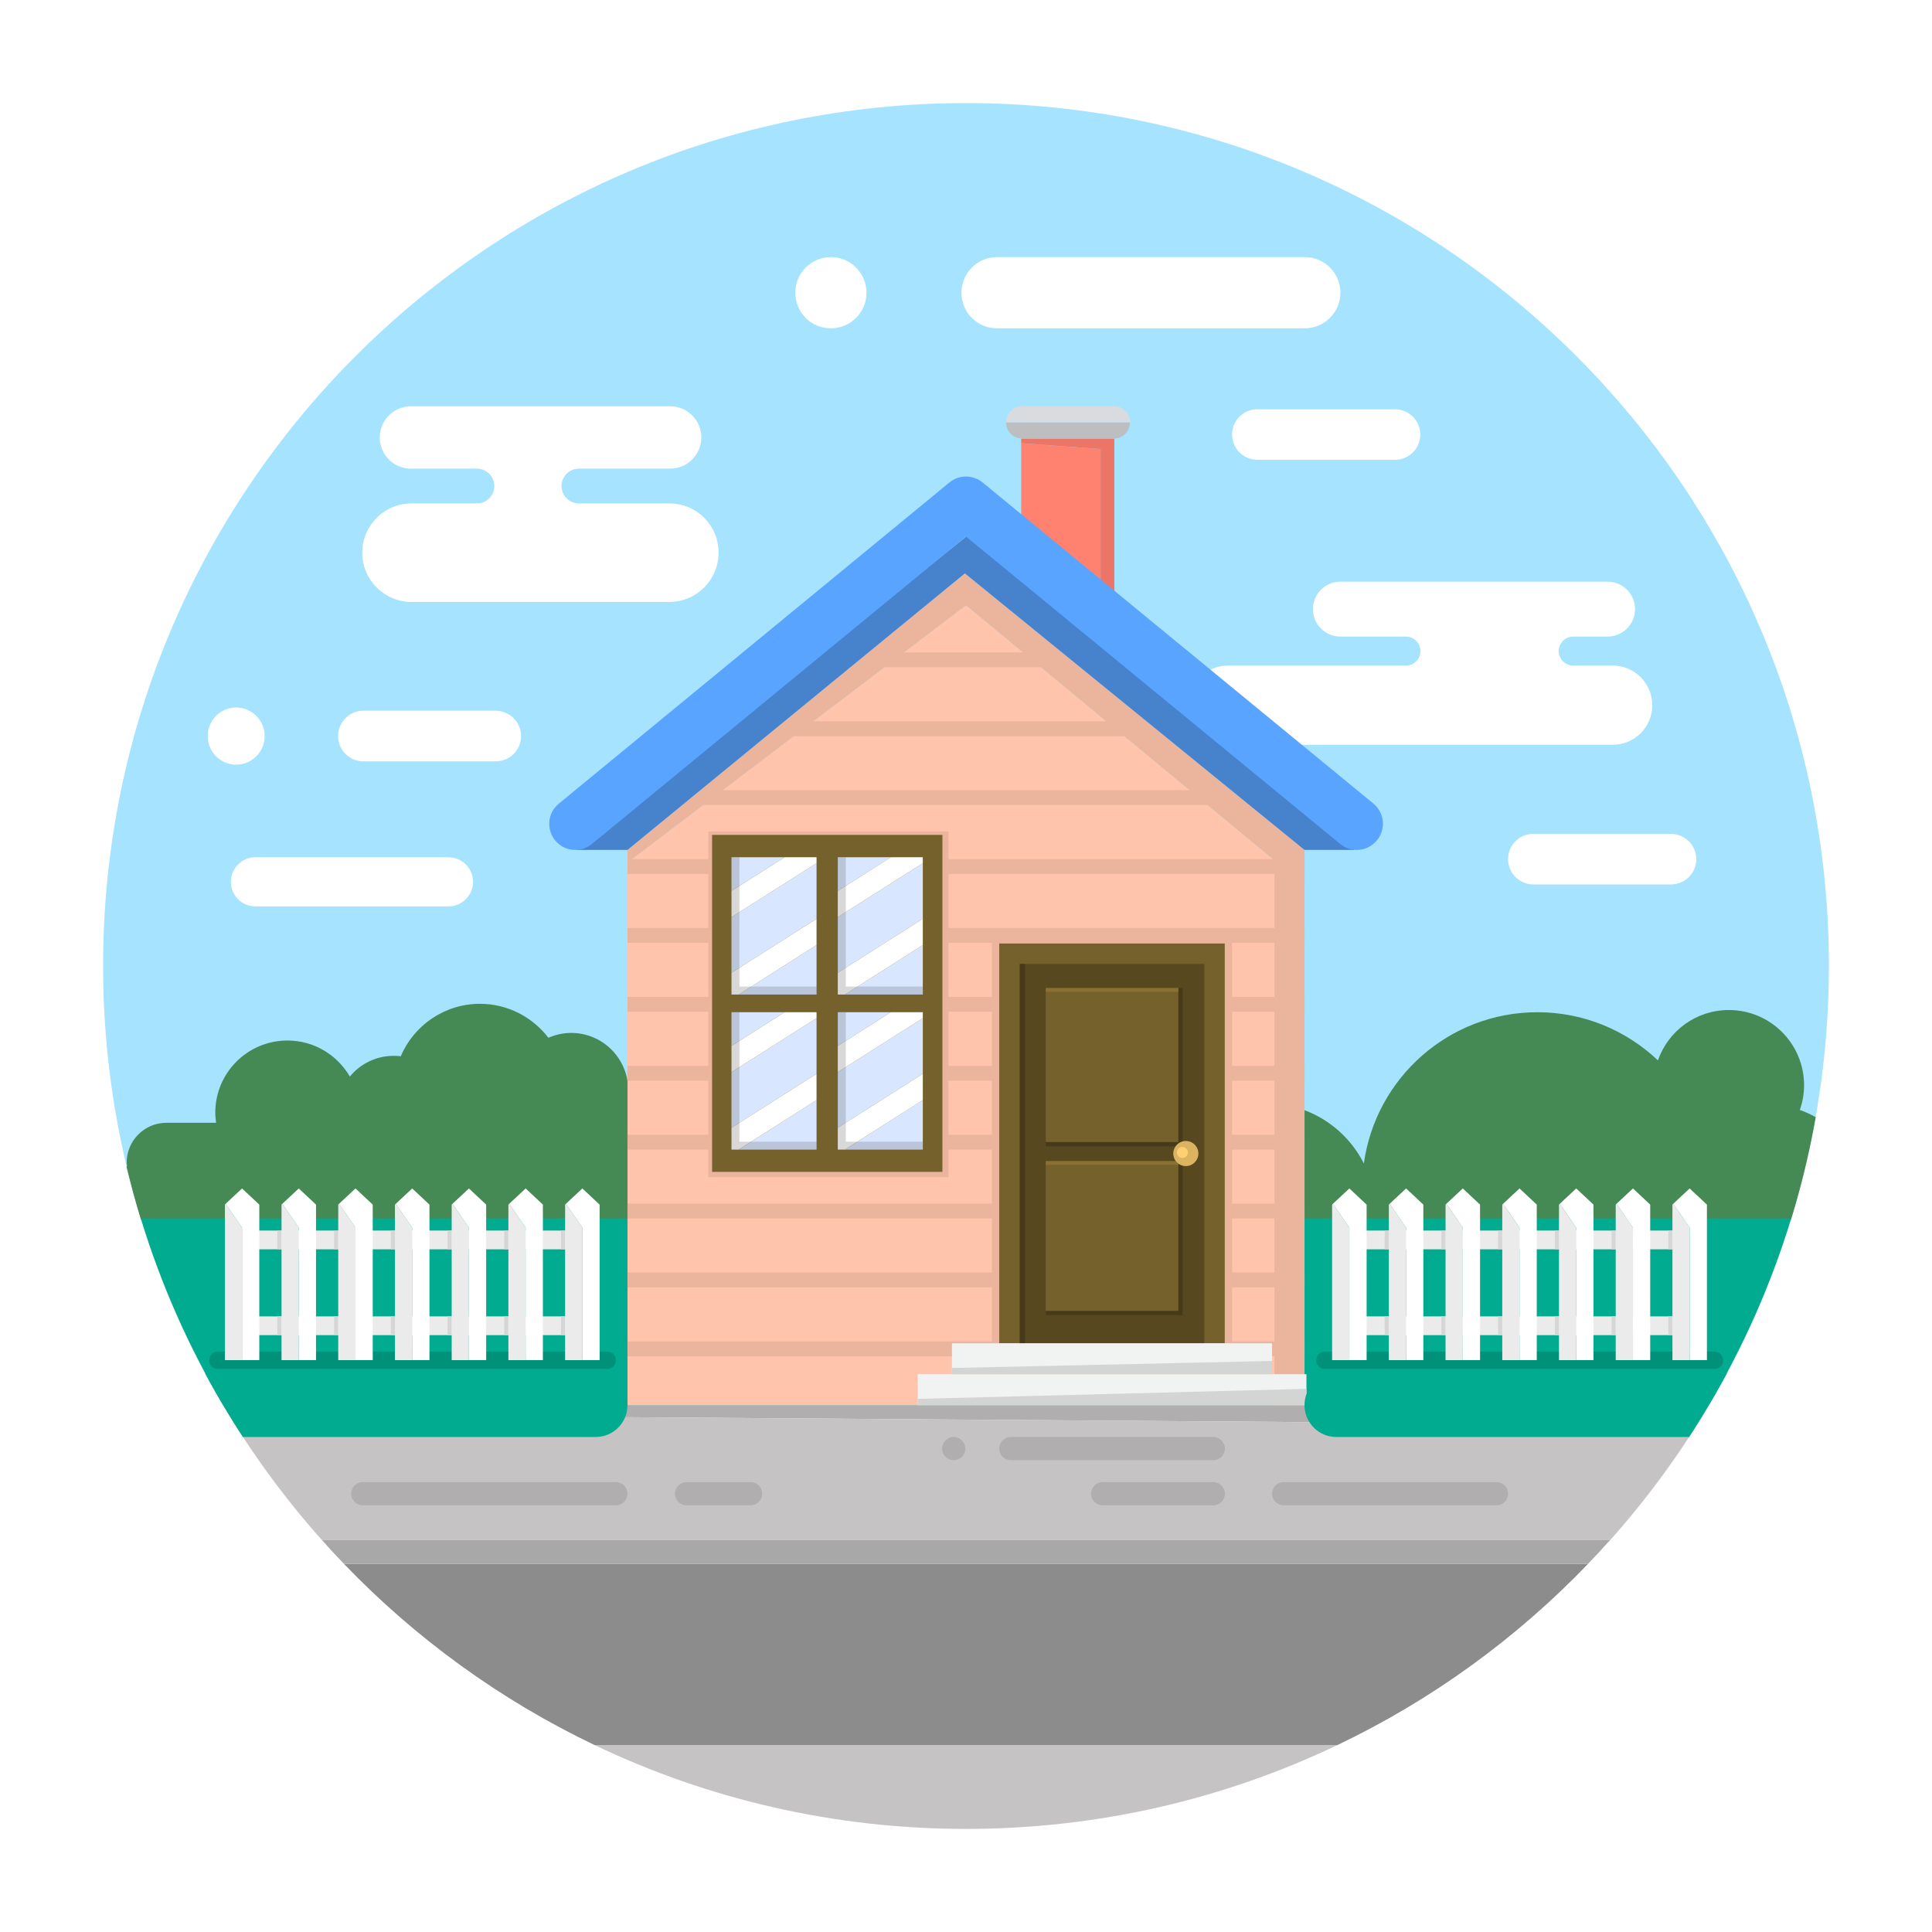 <?xml version="1.0" encoding="utf-8"?>
<!-- Generator: Adobe Illustrator 16.0.0, SVG Export Plug-In . SVG Version: 6.00 Build 0)  -->
<!DOCTYPE svg PUBLIC "-//W3C//DTD SVG 1.1//EN" "http://www.w3.org/Graphics/SVG/1.1/DTD/svg11.dtd">
<svg version="1.1" id="Layer_1" xmlns="http://www.w3.org/2000/svg" xmlns:xlink="http://www.w3.org/1999/xlink" x="0px" y="0px"
	 width="1400px" height="1400px" viewBox="0 0 1400 1400" enable-background="new 0 0 1400 1400" xml:space="preserve">
<rect y="0" fill="#FFFFFF" width="1400" height="1400"/>
<g>
	<defs>
		<path id="SVGID_1_" d="M1325.3,700c0,345.3-280,625.3-625.3,625.3S74.7,1045.3,74.7,700c0-345.3,280-625.3,625.3-625.3
			S1325.3,354.7,1325.3,700z"/>
	</defs>
	<clipPath id="SVGID_2_">
		<use xlink:href="#SVGID_1_"  overflow="visible"/>
	</clipPath>
	<g clip-path="url(#SVGID_2_)">
		<path fill="#A6E3FF" d="M1325.3,700c0-345.3-280-625.3-625.3-625.3S74.7,354.7,74.7,700c0,63.7,9.6,125.1,27.3,182.9h1196
			C1315.7,825.1,1325.3,763.7,1325.3,700z"/>
		<path fill="#FFFFFF" d="M1168.6,482.3H1140c-5.8,0-10.5-4.7-10.5-10.5c0-5.8,4.7-10.5,10.5-10.5h24.9c11,0,19.9-8.9,19.9-19.9
			c0-11-8.9-19.9-19.9-19.9H971.3c-11,0-19.9,8.9-19.9,19.9c0,11,8.9,19.9,19.9,19.9h47.5c5.8,0,10.5,4.7,10.5,10.5
			c0,5.8-4.7,10.5-10.5,10.5H889.9c-15.8,0-28.7,12.8-28.7,28.7c0,15.8,12.8,28.7,28.7,28.7h278.7c15.9,0,28.7-12.8,28.7-28.7
			C1197.3,495.2,1184.5,482.3,1168.6,482.3z"/>
		<path fill="#FFFFFF" d="M485.1,364.8h-65.6c-6.9,0-12.6-5.6-12.6-12.6c0-7,5.6-12.6,12.6-12.6h66.1c12.5,0,22.6-10.1,22.6-22.6
			c0-12.5-10.1-22.6-22.6-22.6H297.8c-12.5,0-22.6,10.1-22.6,22.6c0,12.5,10.1,22.6,22.6,22.6h47.8c6.9,0,12.6,5.6,12.6,12.6
			c0,6.9-5.6,12.6-12.6,12.6h-47.4c-19.7,0-35.7,16-35.7,35.7c0,19.7,16,35.7,35.7,35.7h186.8c19.7,0,35.7-16,35.7-35.7
			C520.8,380.8,504.8,364.8,485.1,364.8z"/>
		<path fill="#FFFFFF" d="M150.5,533.4c0-11.4,9.2-20.7,20.6-20.7c11.4,0,20.7,9.2,20.7,20.7c0,11.4-9.2,20.7-20.7,20.7
			C159.8,554.1,150.5,544.8,150.5,533.4z"/>
		<path fill="#FFFFFF" d="M377.6,533.4c0,10.1-8.2,18.3-18.3,18.3h-96c-10.1,0-18.3-8.2-18.3-18.3l0,0c0-10.1,8.2-18.4,18.3-18.4h96
			C369.3,515.1,377.6,523.3,377.6,533.4L377.6,533.4z"/>
		<path fill="#458954" d="M-40.8,845.1H92.1c-0.1-0.9-0.3-1.7-0.3-2.6c0-16,12.9-28.9,28.9-28.9h35.9c-0.3-2.4-0.6-4.8-0.6-7.3
			c0-28.9,23.4-52.3,52.3-52.3c19.3,0,36.1,10.5,45.2,26.1c7.6-9.2,19-15,31.9-15c1.7,0,3.3,0.1,5,0.3c9.5-22.3,31.6-38,57.4-38
			c20.2,0,38.1,9.7,49.6,24.6c5.1-2.2,10.6-3.5,16.5-3.5c22.8,0,41.3,18.5,41.3,41.3c0,0.1,0,0.2,0,0.2c1.5-0.1,3.1-0.2,4.6-0.2
			c17.4,0,32.6,9.7,40.3,24c15.4,0.7,27.6,13.3,27.6,28.8c0,0.9-0.2,1.7-0.3,2.6h2.5c10.6,0,19.3,8.6,19.3,19.3
			c0,10.6-8.6,19.3-19.3,19.3H-40.8c-10.7,0-19.3-8.6-19.3-19.3C-60.1,853.8-51.5,845.1-40.8,845.1z"/>
		<path fill="#458954" d="M766.1,883.8c-1.3-4.2-2-8.6-2-13.2c0-24.6,20-44.6,44.6-44.6c15.4,0,29,7.8,37,19.7
			c12.5-27.2,40-46.2,71.9-46.2c30.9,0,57.6,17.7,70.7,43.6c8.6-61.9,61.5-109.6,125.8-109.6c33.8,0,64.5,13.3,87.3,34.9
			c7.4-21.3,27.6-36.5,51.4-36.5c30.1,0,54.5,24.4,54.5,54.5c0,6.3-1.1,12.3-3.1,17.9c30.6,11,52.6,40.2,52.6,74.6
			c0,1.7-0.2,3.3-0.2,5H766.1z"/>
		<g>
			<polygon fill="#B0AEAF" points="957.2,1030.6 962.1,1018.2 447.7,1018.2 447.7,1026.9 			"/>
			<path fill="#C5C3C4" d="M962.1,1018.2l-4.9,12.4l-509.5-3.7v-8.7h-286c20.7,34.9,44.7,67.7,71.6,97.8h933.5
				c26.9-30.1,50.9-62.9,71.6-97.8H962.1z"/>
		</g>
		<path fill="#00AB90" d="M102,882.9c14.6,47.8,34.7,93.1,59.7,135.3h1076.6c25-42.2,45.1-87.5,59.7-135.3H102z"/>
		<g>
			<path fill="#C5C3C4" d="M700,1325.3c96.3,0,187.5-21.8,269-60.7H431C512.5,1303.5,603.7,1325.3,700,1325.3z"/>
			<path fill="#8C8C8C" d="M431,1264.6H969c68.4-32.6,129.8-77.3,181.7-131.3H249.3C301.2,1187.3,362.7,1232,431,1264.6z"/>
			<path fill="#A8A8A8" d="M233.3,1116c5.2,5.9,10.6,11.7,16,17.3h901.4c5.5-5.7,10.8-11.5,16-17.3H233.3z"/>
		</g>
		<g>
			<g>
				<polygon fill="#FF8170" points="740,321.2 740,430.2 797.5,430.2 797.5,325.4 				"/>
				<polygon fill="#EB7667" points="807.5,317.8 740,317.8 740,321.2 797.5,325.4 797.5,430.2 807.5,430.2 				"/>
			</g>
			<g>
				<polygon fill="#EBB49D" points="699.2,415.5 454.7,615.9 454.7,625.2 700,438.7 945.3,641.6 945.3,615.9 				"/>
				<polygon fill="#FFC4AB" points="700,438.7 454.7,625.2 454.7,1018.2 945.3,1018.2 945.3,641.6 				"/>
			</g>
			<polygon fill="#4683CC" points="417.6,615.9 454.7,615.9 699.2,415.5 945.3,615.9 976.1,615.9 981.6,615.9 700.3,388.7 			"/>
			<g>
				<path fill="#58A4FF" d="M983.2,615.9c-4.2,0-8.5-1.4-12-4.3L700,388.8L428.9,611.6c-8.1,6.6-20,5.5-26.6-2.6
					c-6.6-8.1-5.5-20,2.6-26.6L688,349.6c7-5.7,17-5.7,24,0l283.2,232.7c8.1,6.6,9.2,18.6,2.6,26.6
					C994,613.5,988.6,615.9,983.2,615.9z"/>
			</g>
			<rect x="454.7" y="972.1" fill="#EBB49D" width="490.6" height="10.7"/>
			<rect x="454.7" y="922.1" fill="#EBB49D" width="490.6" height="10.7"/>
			<rect x="454.7" y="872.2" fill="#EBB49D" width="490.6" height="10.7"/>
			<rect x="454.7" y="822.3" fill="#EBB49D" width="490.6" height="10.7"/>
			<rect x="454.7" y="772.4" fill="#EBB49D" width="490.6" height="10.7"/>
			<rect x="454.7" y="722.4" fill="#EBB49D" width="490.6" height="10.7"/>
			<rect x="454.7" y="672.5" fill="#EBB49D" width="490.6" height="10.7"/>
			<rect x="454.7" y="622.6" fill="#EBB49D" width="490.6" height="10.7"/>
			<rect x="509" y="572.6" fill="#EBB49D" width="371.1" height="10.7"/>
			<rect x="571.8" y="522.7" fill="#EBB49D" width="252" height="10.7"/>
			<rect x="633.7" y="472.8" fill="#EBB49D" width="125.1" height="10.7"/>
			<rect x="923.5" y="615.9" fill="#EBB49D" width="21.8" height="402.3"/>
			<g>
				<path fill="#BCBEC0" d="M740.7,317.8h66.4c6.5,0,11.7-5.3,11.7-11.7H729C729,312.5,734.2,317.8,740.7,317.8z"/>
				<path fill="#D9DBDE" d="M807.2,294.3h-66.4c-6.5,0-11.7,5.3-11.7,11.7h89.9C818.9,299.5,813.6,294.3,807.2,294.3z"/>
			</g>
			<rect x="513.3" y="602.5" fill="#EBB49D" width="174" height="250.5"/>
			<rect x="718.8" y="677.9" fill="#EBB49D" width="174" height="315.8"/>
			<rect x="516" y="605" fill="#75612B" width="166.9" height="244.2"/>
			<polygon fill="#D8E7FF" points="591.7,833 591.7,797.2 535.3,833 			"/>
			<polygon fill="#D8E7FF" points="530.1,776.9 530.1,817.2 591.7,778.1 591.7,737.8 			"/>
			<polygon fill="#D8E7FF" points="530.1,733.5 530.1,757.9 568.5,733.5 			"/>
			<polygon fill="#FFFFFF" points="530.1,833 535.3,833 591.7,797.2 591.7,778.1 530.1,817.2 			"/>
			<polygon fill="#FFFFFF" points="591.7,733.5 568.5,733.5 530.1,757.9 530.1,776.9 591.7,737.8 			"/>
			<polygon opacity="0.2" fill="#414042" points="591.7,827.3 535.8,827.3 535.8,733.5 530.1,733.5 530.1,827.3 530.1,833 
				530.1,833 535.8,833 535.8,833 591.7,833 			"/>
			<g>
				<polygon fill="#D8E7FF" points="591.7,720.7 591.7,684.8 535.3,720.7 				"/>
				<polygon fill="#D8E7FF" points="530.1,664.6 530.1,704.9 591.7,665.8 591.7,625.5 				"/>
				<polygon fill="#D8E7FF" points="530.1,621.2 530.1,645.6 568.5,621.2 				"/>
				<polygon fill="#FFFFFF" points="530.1,720.7 535.3,720.7 591.7,684.8 591.7,665.8 530.1,704.9 				"/>
				<polygon fill="#FFFFFF" points="591.7,621.2 568.5,621.2 530.1,645.6 530.1,664.6 591.7,625.5 				"/>
				<polygon opacity="0.2" fill="#414042" points="591.7,714.9 535.8,714.9 535.8,621.2 530.1,621.2 530.1,714.9 530.1,720.7 
					530.1,720.7 535.8,720.7 535.8,720.7 591.7,720.7 				"/>
			</g>
			<g>
				<polygon fill="#D8E7FF" points="668.7,720.7 668.7,684.8 612.3,720.7 				"/>
				<polygon fill="#D8E7FF" points="607.1,664.6 607.1,704.9 668.7,665.8 668.7,625.5 				"/>
				<polygon fill="#D8E7FF" points="607.1,621.2 607.1,645.6 645.5,621.2 				"/>
				<polygon fill="#FFFFFF" points="607.1,720.7 612.3,720.7 668.7,684.8 668.7,665.8 607.1,704.9 				"/>
				<polygon fill="#FFFFFF" points="668.7,621.2 645.5,621.2 607.1,645.6 607.1,664.6 668.7,625.5 				"/>
				<polygon opacity="0.2" fill="#414042" points="668.7,714.9 612.9,714.9 612.9,621.2 607.1,621.2 607.1,714.9 607.1,720.7 
					607.1,720.7 612.9,720.7 612.9,720.7 668.7,720.7 				"/>
			</g>
			<g>
				<polygon fill="#D8E7FF" points="668.7,833 668.7,797.2 612.3,833 				"/>
				<polygon fill="#D8E7FF" points="607.1,776.9 607.1,817.2 668.7,778.1 668.7,737.8 				"/>
				<polygon fill="#D8E7FF" points="607.1,733.5 607.1,757.9 645.5,733.5 				"/>
				<polygon fill="#FFFFFF" points="607.1,833 612.3,833 668.7,797.2 668.7,778.1 607.1,817.2 				"/>
				<polygon fill="#FFFFFF" points="668.7,733.5 645.5,733.5 607.1,757.9 607.1,776.9 668.7,737.8 				"/>
				<polygon opacity="0.2" fill="#414042" points="668.7,827.3 612.9,827.3 612.9,733.5 607.1,733.5 607.1,827.3 607.1,833 
					607.1,833 612.9,833 612.9,833 668.7,833 				"/>
			</g>
			<g>
				<rect x="724.1" y="683.7" fill="#75612B" width="163.4" height="289.7"/>
				<rect x="739" y="698.5" fill="#57481F" width="133.7" height="274.9"/>
				<rect x="757.8" y="718.9" fill="#75612B" width="96.1" height="108.7"/>
				<rect x="757.8" y="844.3" fill="#75612B" width="96.1" height="108.7"/>
				<polygon fill="#473A19" points="853.9,715.9 853.9,827.6 757.8,827.6 757.8,830.7 853.9,830.7 857,830.7 857,827.6 857,715.9 
									"/>
				<polygon fill="#473A19" points="853.9,841.3 853.9,949.9 757.8,949.9 757.8,953 853.9,953 857,953 857,949.9 857,841.3 				"/>
				<rect x="757.8" y="841.3" fill="#8A7133" width="96.1" height="3"/>
				<rect x="757.8" y="715.9" fill="#8A7133" width="96.1" height="3"/>
				<rect x="739" y="698.5" fill="#473A19" width="3.8" height="274.9"/>
				<path fill="#DBB361" d="M868.4,835.9c0,5-4.1,9.1-9.1,9.1c-5,0-9.1-4.1-9.1-9.1s4.1-9.1,9.1-9.1
					C864.4,826.8,868.4,830.9,868.4,835.9z"/>
				<path fill="#FFD070" d="M860.8,835.1c0,2.2-1.8,4-4,4c-2.2,0-4-1.8-4-4s1.8-4,4-4C859,831.1,860.8,832.9,860.8,835.1z"/>
			</g>
			<rect x="689.8" y="973.4" fill="#F1F2F2" width="232" height="22.4"/>
			<rect x="665" y="995.8" fill="#F1F2F2" width="281.7" height="22.4"/>
			<polygon fill="#D3D4D4" points="921.8,986.2 689.8,991.3 689.8,995.8 921.8,995.8 			"/>
			<polygon fill="#D3D4D4" points="946.7,1006.4 665,1013.7 665,1018.2 946.7,1018.2 			"/>
		</g>
		<path fill="#00AB90" d="M454.7,1018.2c0,12.8-10.3,23.1-23.1,23.1H119.8c-12.8,0-23.1-10.3-23.1-23.1l0,0
			c0-12.8,10.3-23.1,23.1-23.1h311.8C444.4,995.1,454.7,1005.5,454.7,1018.2L454.7,1018.2z"/>
		<path fill="#00AB90" d="M1303.3,1018.2c0,12.8-10.3,23.1-23.1,23.1H968.4c-12.8,0-23.1-10.3-23.1-23.1l0,0
			c0-12.8,10.3-23.1,23.1-23.1h311.8C1293,995.1,1303.3,1005.5,1303.3,1018.2L1303.3,1018.2z"/>
		<path fill="#B0AEAF" d="M454.7,1082.4c0-4.6-3.7-8.4-8.4-8.4H262.9c-4.6,0-8.4,3.7-8.4,8.4l0,0c0,4.6,3.7,8.4,8.4,8.4h183.4
			C451,1090.7,454.7,1087,454.7,1082.4L454.7,1082.4z"/>
		<path fill="#B0AEAF" d="M552.3,1082.4c0-4.6-3.7-8.4-8.4-8.4h-46.4c-4.6,0-8.4,3.7-8.4,8.4l0,0c0,4.6,3.7,8.4,8.4,8.4H544
			C548.6,1090.7,552.3,1087,552.3,1082.4L552.3,1082.4z"/>
		<path fill="#B0AEAF" d="M887.6,1082.4c0,4.6-3.7,8.4-8.4,8.4H799c-4.6,0-8.4-3.7-8.4-8.4l0,0c0-4.6,3.7-8.4,8.4-8.4h80.2
			C883.8,1074,887.6,1077.7,887.6,1082.4L887.6,1082.4z"/>
		<path fill="#B0AEAF" d="M887.6,1049.7c0,4.6-3.7,8.4-8.4,8.4H732.5c-4.6,0-8.4-3.7-8.4-8.4l0,0c0-4.6,3.7-8.4,8.4-8.4h146.7
			C883.8,1041.3,887.6,1045.1,887.6,1049.7L887.6,1049.7z"/>
		<path fill="#B0AEAF" d="M1092.8,1082.4c0,4.6-3.7,8.4-8.4,8.4H930.2c-4.6,0-8.4-3.7-8.4-8.4l0,0c0-4.6,3.7-8.4,8.4-8.4h154.3
			C1089.1,1074,1092.8,1077.7,1092.8,1082.4L1092.8,1082.4z"/>
		<path fill="#B0AEAF" d="M699.5,1049.7c0,4.6-3.7,8.4-8.4,8.4c-4.6,0-8.4-3.7-8.4-8.4c0-4.6,3.7-8.4,8.4-8.4
			C695.8,1041.3,699.5,1045.1,699.5,1049.7z"/>
		<path fill="#FFFFFF" d="M696.7,212.1c0-14.3,11.6-25.8,25.8-25.8h223c14.3,0,25.8,11.6,25.8,25.8l0,0c0,14.3-11.6,25.8-25.8,25.8
			h-223C708.2,238,696.7,226.4,696.7,212.1L696.7,212.1z"/>
		<path fill="#FFFFFF" d="M576.3,212.1c0-14.3,11.6-25.8,25.8-25.8c14.3,0,25.8,11.6,25.8,25.8c0,14.3-11.6,25.8-25.8,25.8
			C587.8,238,576.3,226.4,576.3,212.1z"/>
		<path fill="#FFFFFF" d="M892.8,314.9c0,10.1,8.2,18.3,18.4,18.3h99.7c10.1,0,18.3-8.2,18.3-18.3l0,0c0-10.1-8.2-18.3-18.3-18.3
			h-99.7C901.1,296.5,892.8,304.7,892.8,314.9L892.8,314.9z"/>
		<path fill="#FFFFFF" d="M1092.8,622.6c0,10.1,8.2,18.3,18.4,18.3h99.7c10.1,0,18.3-8.2,18.3-18.3l0,0c0-10.1-8.2-18.3-18.3-18.3
			h-99.7C1101,604.2,1092.8,612.4,1092.8,622.6L1092.8,622.6z"/>
		<path fill="#FFFFFF" d="M342.8,639c0,9.8-8,17.8-17.8,17.8H185.1c-9.9,0-17.8-8-17.8-17.8l0,0c0-9.8,8-17.8,17.8-17.8h139.9
			C334.8,621.2,342.8,629.2,342.8,639L342.8,639z"/>
		<path fill="#00917A" d="M1248.7,985.7c0-3.5-2.8-6.3-6.3-6.3H960.1c-3.5,0-6.3,2.8-6.3,6.3l0,0c0,3.5,2.8,6.3,6.3,6.3h282.2
			C1245.8,992,1248.7,989.2,1248.7,985.7L1248.7,985.7z"/>
		<g>
			<rect x="984.5" y="891.7" fill="#EBEBEB" width="236.6" height="13.6"/>
			<rect x="1208.9" y="891.7" fill="#D6D6D6" width="3" height="13.6"/>
			<rect x="1085.6" y="891.7" fill="#D6D6D6" width="3" height="13.6"/>
			<rect x="1044.5" y="891.7" fill="#D6D6D6" width="3" height="13.6"/>
			<rect x="1003.4" y="891.7" fill="#D6D6D6" width="3" height="13.6"/>
			<rect x="984.5" y="953.9" fill="#EBEBEB" width="236.6" height="13.6"/>
			<rect x="1208.9" y="953.9" fill="#D6D6D6" width="3" height="13.6"/>
			<rect x="1085.6" y="953.9" fill="#D6D6D6" width="3" height="13.6"/>
			<rect x="1044.5" y="953.9" fill="#D6D6D6" width="3" height="13.6"/>
			<rect x="1003.4" y="953.9" fill="#D6D6D6" width="3" height="13.6"/>
			<g>
				<polygon fill="#EBEBEB" points="1224.4,889.6 1224.4,985.6 1211.9,985.6 1211.9,872.9 1212.5,872.3 				"/>
				<polygon fill="#FFFFFF" points="1212.5,872.3 1224.4,861.2 1236.9,872.9 1236.9,985.6 1224.4,985.6 1224.4,889.6 				"/>
			</g>
			<g>
				<polygon fill="#EBEBEB" points="1101.1,889.6 1101.1,985.6 1088.6,985.6 1088.6,872.9 1089.2,872.3 				"/>
				<polygon fill="#FFFFFF" points="1089.2,872.3 1101.1,861.2 1113.6,872.9 1113.6,985.6 1101.1,985.6 1101.1,889.6 				"/>
			</g>
			<g>
				<polygon fill="#EBEBEB" points="1060,889.6 1060,985.6 1047.5,985.6 1047.5,872.9 1048.1,872.3 				"/>
				<polygon fill="#FFFFFF" points="1048.1,872.3 1060,861.2 1072.5,872.9 1072.5,985.6 1060,985.6 1060,889.6 				"/>
			</g>
			<rect x="1126.7" y="891.7" fill="#D6D6D6" width="3" height="13.6"/>
			<rect x="1126.7" y="953.9" fill="#D6D6D6" width="3" height="13.6"/>
			<g>
				<polygon fill="#EBEBEB" points="1142.2,889.6 1142.2,985.6 1129.7,985.6 1129.7,872.9 1130.3,872.3 				"/>
				<polygon fill="#FFFFFF" points="1130.3,872.3 1142.2,861.2 1154.7,872.9 1154.7,985.6 1142.2,985.6 1142.2,889.6 				"/>
			</g>
			<rect x="1167.8" y="891.7" fill="#D6D6D6" width="3" height="13.6"/>
			<rect x="1167.8" y="953.9" fill="#D6D6D6" width="3" height="13.6"/>
			<g>
				<polygon fill="#EBEBEB" points="1183.3,889.6 1183.3,985.6 1170.8,985.6 1170.8,872.9 1171.4,872.3 				"/>
				<polygon fill="#FFFFFF" points="1171.4,872.3 1183.3,861.2 1195.8,872.9 1195.8,985.6 1183.3,985.6 1183.3,889.6 				"/>
			</g>
			<g>
				<polygon fill="#EBEBEB" points="1018.9,889.6 1018.9,985.6 1006.4,985.6 1006.4,872.9 1007,872.3 				"/>
				<polygon fill="#FFFFFF" points="1007,872.3 1018.9,861.2 1031.4,872.9 1031.4,985.6 1018.9,985.6 1018.9,889.6 				"/>
			</g>
			<g>
				<polygon fill="#EBEBEB" points="977.8,889.6 977.8,985.6 965.3,985.6 965.3,872.9 965.9,872.3 				"/>
				<polygon fill="#FFFFFF" points="965.9,872.3 977.8,861.2 990.3,872.9 990.3,985.6 977.8,985.6 977.8,889.6 				"/>
			</g>
		</g>
		<path fill="#00917A" d="M446.3,985.7c0-3.5-2.8-6.3-6.3-6.3H157.8c-3.5,0-6.3,2.8-6.3,6.3l0,0c0,3.5,2.8,6.3,6.3,6.3H440
			C443.5,992,446.3,989.2,446.3,985.7L446.3,985.7z"/>
		<g>
			<rect x="182.2" y="891.7" fill="#EBEBEB" width="236.6" height="13.6"/>
			<rect x="406.5" y="891.7" fill="#D6D6D6" width="3" height="13.6"/>
			<rect x="283.2" y="891.7" fill="#D6D6D6" width="3" height="13.6"/>
			<rect x="242.1" y="891.7" fill="#D6D6D6" width="3" height="13.6"/>
			<rect x="201" y="891.7" fill="#D6D6D6" width="3" height="13.6"/>
			<rect x="182.2" y="953.9" fill="#EBEBEB" width="236.6" height="13.6"/>
			<rect x="406.5" y="953.9" fill="#D6D6D6" width="3" height="13.6"/>
			<rect x="283.2" y="953.9" fill="#D6D6D6" width="3" height="13.6"/>
			<rect x="242.1" y="953.9" fill="#D6D6D6" width="3" height="13.6"/>
			<rect x="201" y="953.9" fill="#D6D6D6" width="3" height="13.6"/>
			<g>
				<polygon fill="#EBEBEB" points="422,889.6 422,985.6 409.5,985.6 409.5,872.9 410.1,872.3 				"/>
				<polygon fill="#FFFFFF" points="410.1,872.3 422,861.2 434.5,872.9 434.5,985.6 422,985.6 422,889.6 				"/>
			</g>
			<g>
				<polygon fill="#EBEBEB" points="298.7,889.6 298.7,985.6 286.2,985.6 286.2,872.9 286.8,872.3 				"/>
				<polygon fill="#FFFFFF" points="286.8,872.3 298.7,861.2 311.2,872.9 311.2,985.6 298.7,985.6 298.7,889.6 				"/>
			</g>
			<g>
				<polygon fill="#EBEBEB" points="257.6,889.6 257.6,985.6 245.1,985.6 245.1,872.9 245.7,872.3 				"/>
				<polygon fill="#FFFFFF" points="245.7,872.3 257.6,861.2 270.1,872.9 270.1,985.6 257.6,985.6 257.6,889.6 				"/>
			</g>
			<rect x="324.3" y="891.7" fill="#D6D6D6" width="3" height="13.6"/>
			<rect x="324.3" y="953.9" fill="#D6D6D6" width="3" height="13.6"/>
			<g>
				<polygon fill="#EBEBEB" points="339.8,889.6 339.8,985.6 327.3,985.6 327.3,872.9 327.9,872.3 				"/>
				<polygon fill="#FFFFFF" points="327.9,872.3 339.8,861.2 352.3,872.9 352.3,985.6 339.8,985.6 339.8,889.6 				"/>
			</g>
			<rect x="365.4" y="891.7" fill="#D6D6D6" width="3" height="13.6"/>
			<rect x="365.4" y="953.9" fill="#D6D6D6" width="3" height="13.6"/>
			<g>
				<polygon fill="#EBEBEB" points="380.9,889.6 380.9,985.6 368.4,985.6 368.4,872.9 369,872.3 				"/>
				<polygon fill="#FFFFFF" points="369,872.3 380.9,861.2 393.4,872.9 393.4,985.6 380.9,985.6 380.9,889.6 				"/>
			</g>
			<g>
				<polygon fill="#EBEBEB" points="216.5,889.6 216.5,985.6 204,985.6 204,872.9 204.6,872.3 				"/>
				<polygon fill="#FFFFFF" points="204.6,872.3 216.5,861.2 229,872.9 229,985.6 216.5,985.6 216.5,889.6 				"/>
			</g>
			<g>
				<polygon fill="#EBEBEB" points="175.4,889.6 175.4,985.6 163,985.6 163,872.9 163.5,872.3 				"/>
				<polygon fill="#FFFFFF" points="163.5,872.3 175.4,861.2 187.9,872.9 187.9,985.6 175.4,985.6 175.4,889.6 				"/>
			</g>
		</g>
	</g>
</g>
</svg>
